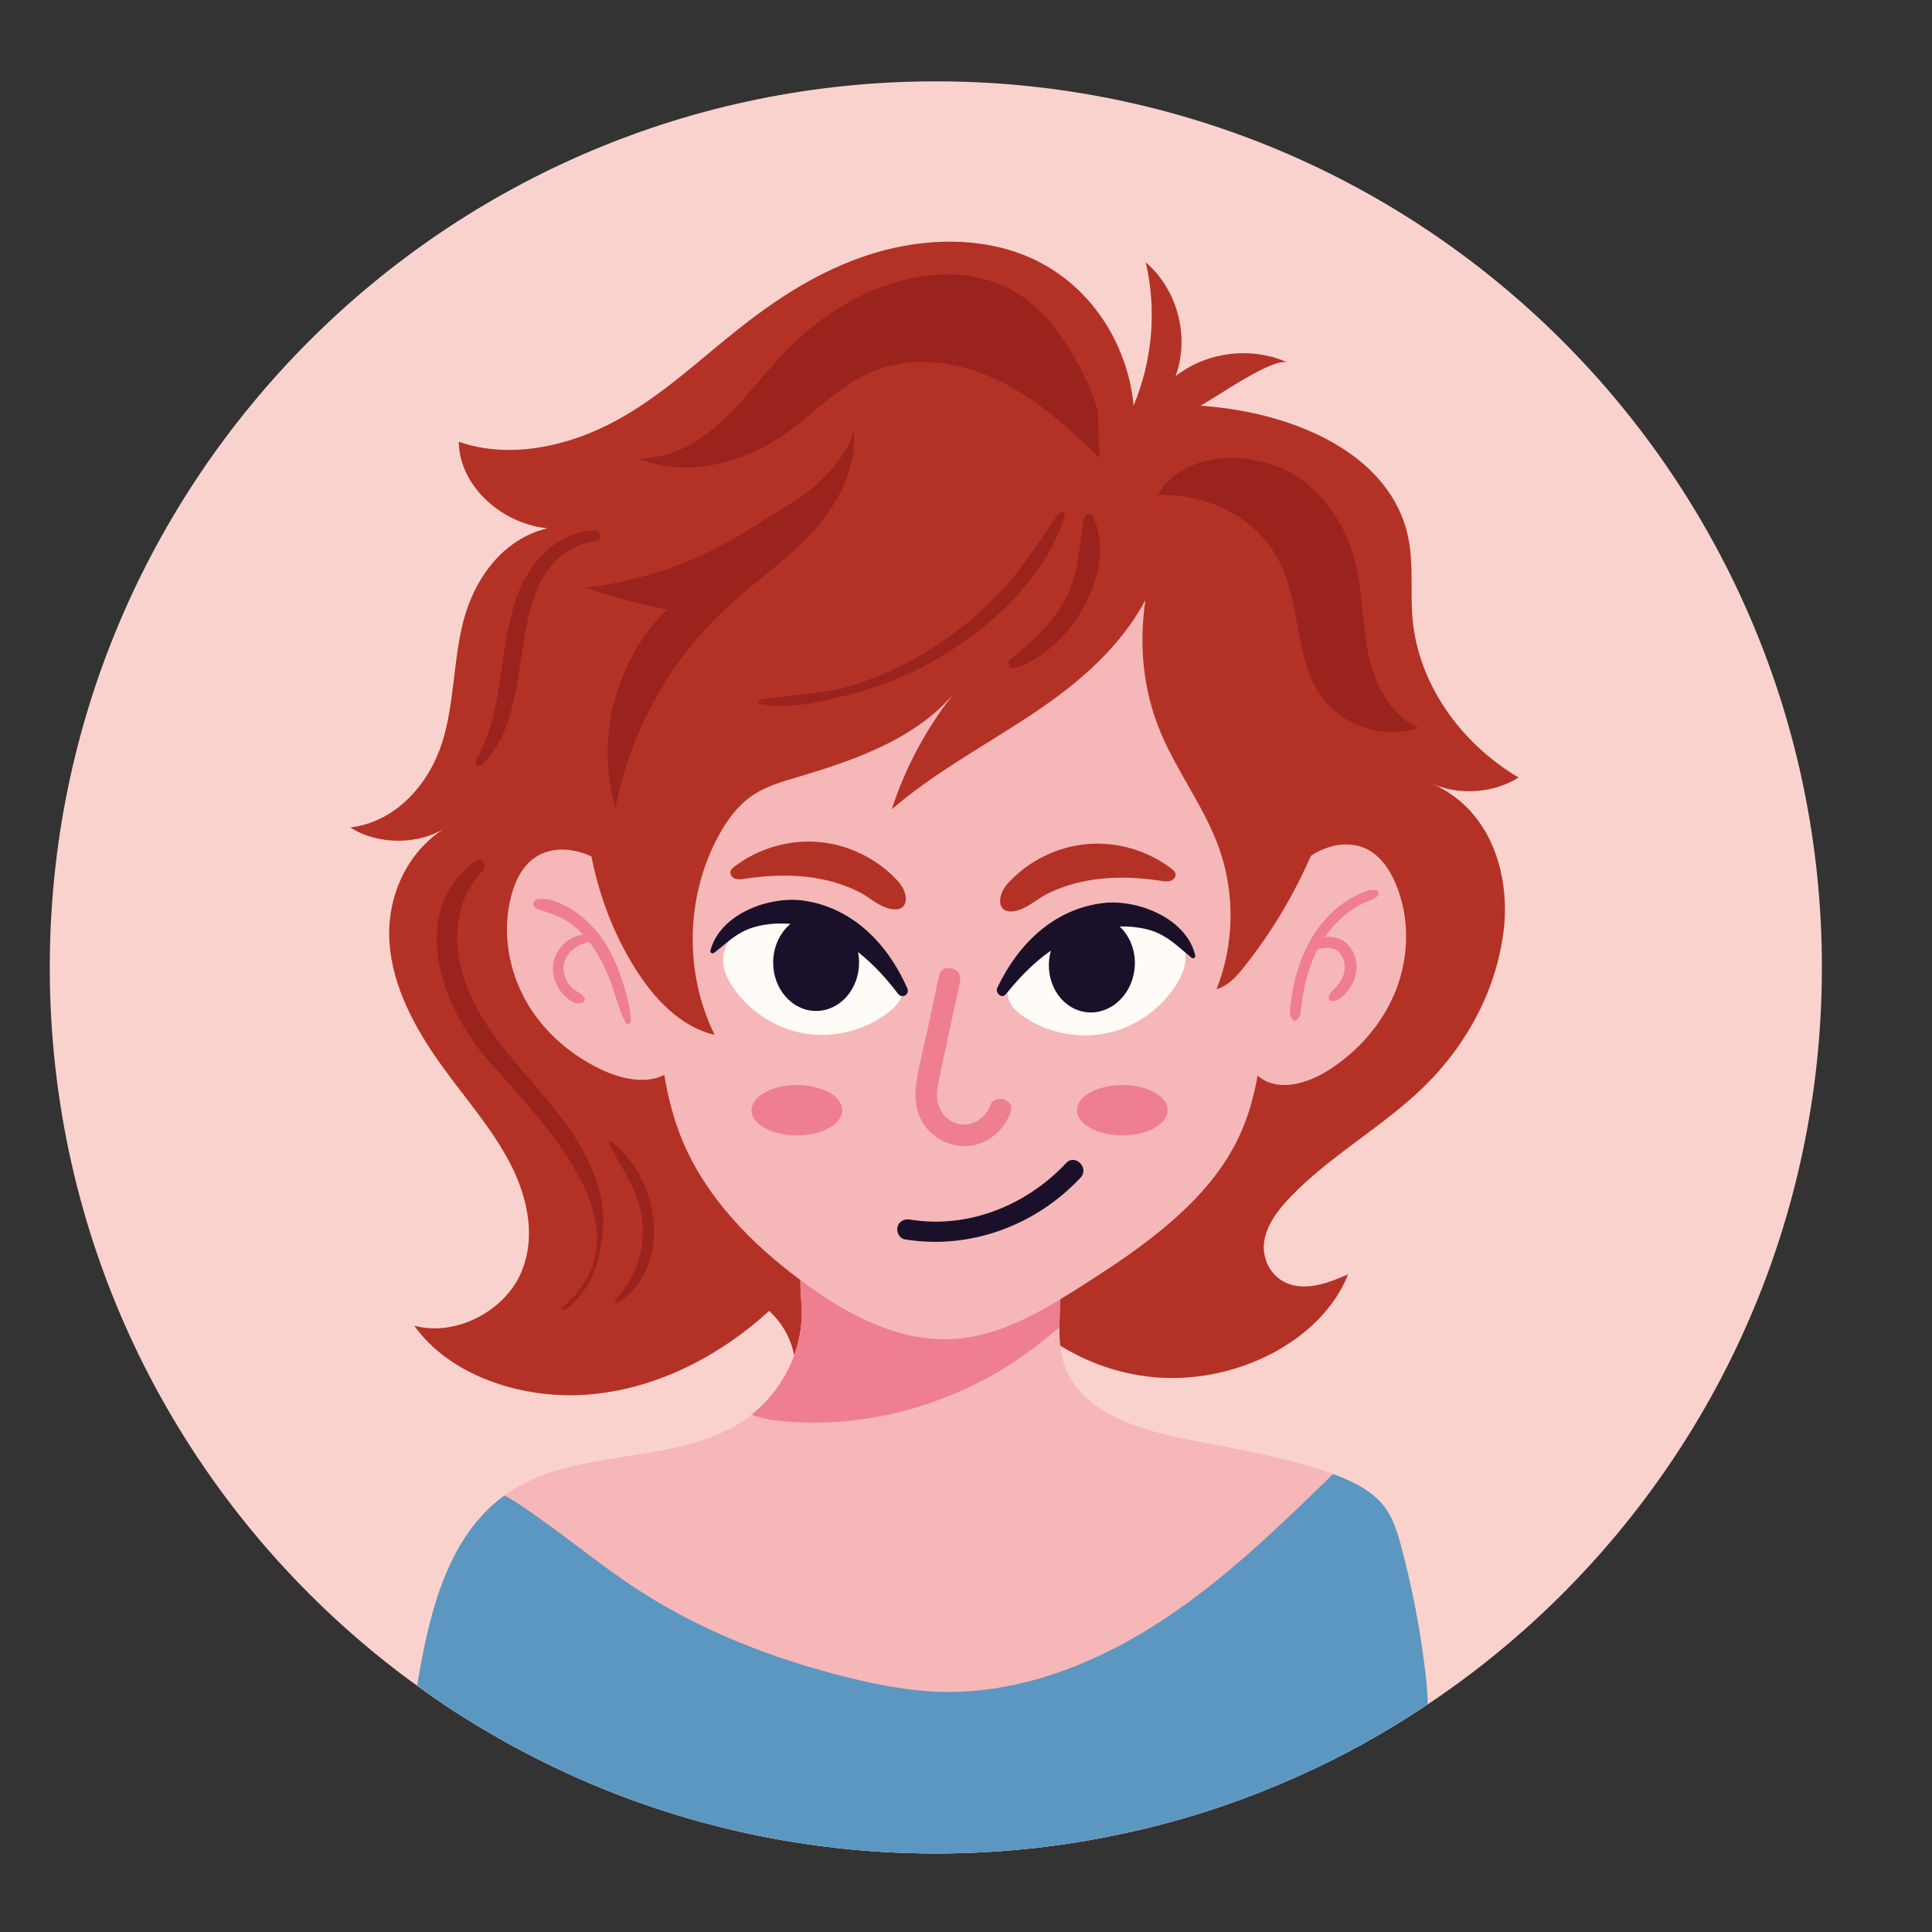 <?xml version="1.0" encoding="utf-8"?>
<!-- Generator: Adobe Illustrator 27.5.0, SVG Export Plug-In . SVG Version: 6.00 Build 0)  -->
<svg version="1.1" id="Capa_1" xmlns="http://www.w3.org/2000/svg" xmlns:xlink="http://www.w3.org/1999/xlink" x="0px" y="0px"
	 viewBox="0 0 2122 2122" style="enable-background:new 0 0 2122 2122;" xml:space="preserve">
<rect x="0" y="0" width="2122" height="2122" fill="#333333" stroke="none"/>
<path style="fill:#FAD2CD;" d="M1027.871,89.346c-537.453,0-973.2,435.688-973.2,973.202c0,296.638,132.721,562.265,342.026,740.739
	c18.117,15.474,36.85,30.339,56.134,44.404c1.781,1.286,3.561,2.577,5.342,3.805c10.626,7.8,21.435,15.293,32.368,22.602
	c4.728,3.069,9.457,6.202,14.185,9.213c4.731,3.011,9.398,5.895,14.127,8.843c0.799,0.492,1.659,0.984,2.458,1.476
	c1.289,0.799,2.578,1.594,3.869,2.334c1.781,1.106,3.562,2.149,5.406,3.191c5.157,3.075,10.378,6.144,15.598,9.092
	c12.653,7.245,25.488,14.188,38.445,20.819c7.372,3.81,14.865,7.493,22.356,11.118c4.853,2.333,9.766,4.667,14.741,6.938
	c6.879,3.254,13.881,6.329,20.882,9.335c1.596,0.74,3.194,1.413,4.79,2.09c5.284,2.212,10.504,4.424,15.847,6.573
	c8.046,3.255,16.154,6.446,24.321,9.393h0.061c9.213,3.503,18.423,6.758,27.758,9.891v0.063c3.379,1.164,6.758,2.27,10.134,3.313
	c3.379,1.106,6.755,2.212,10.134,3.255l0.247,0.063c3.315,1.106,6.572,2.09,9.888,3.069c3.439,1.106,6.879,2.149,10.38,3.133
	c6.694,1.964,13.45,3.81,20.266,5.588c41.396,11.055,83.895,19.469,127.318,24.999h0.122c40.597,5.218,81.99,7.859,124,7.859
	c64.548,0,127.622-6.261,188.67-18.363c8.843-1.72,17.627-3.625,26.409-5.588c8.044-1.72,16.09-3.625,24.012-5.652
	c10.994-2.762,21.927-5.773,32.797-8.901c3.133-0.926,6.204-1.846,9.335-2.767c3.932-1.164,7.8-2.334,11.671-3.562
	c2.948-0.921,5.896-1.905,8.843-2.884c1.413-0.434,2.826-0.921,4.239-1.413c1.535-0.429,3.069-0.984,4.543-1.476
	c1.106-0.365,2.273-0.735,3.379-1.164c8.967-3.011,17.871-6.202,26.716-9.52c0.799-0.307,1.595-0.614,2.394-0.921
	c9.335-3.503,18.609-7.128,27.822-11.055h0.061c2.826-1.106,5.588-2.275,8.414-3.503c5.713-2.392,11.362-4.853,17.014-7.367
	l0.122-0.063c1.045-0.429,2.088-0.862,3.069-1.35c23.708-10.689,46.923-22.294,69.586-34.762v-0.063l0.982-0.55
	c10.195-5.651,20.329-11.488,30.28-17.564c13.51-8.049,26.777-16.463,39.859-25.242c9.518-6.265,18.916-12.838,28.19-19.532
	c15.905-11.425,31.505-23.338,46.674-35.747c218.579-178.411,358.119-450.055,358.119-754.186
	C2001.071,525.034,1565.383,89.346,1027.871,89.346z"/>
<path style="fill:#F6B7B8;" d="M1573.437,861.004c29.691,12.882,67.776,10.032,94.416-7.055
	c-66.331-39.45-110.314-105.281-116.433-174.27c-2.597-29.291,1.245-58.986-4.441-87.951
	c-17.95-91.464-122.801-138.815-228.356-146.091c4.831-2.987,9.68-5.899,14.376-8.729c12.234-7.376,67.854-44.833,81.41-38.69
	c-39.676-17.983-89.167-11.917-123.327,15.108c15.898-43.03,2.28-95.293-32.592-125.096c12.136,52.106,7.32,107.992-13.438,157.301
	c-6.456-69.933-50.915-141.723-128.767-168.478c-51.764-17.793-111.094-13.895-163.184,3.162
	c-52.092,17.053-97.756,46.363-139.05,78.802c-44.913,35.284-85.997,74.982-137.272,102.957
	c-51.271,27.975-116.677,42.952-172.818,23.264c0.236,46.387,44.502,89.535,97.501,95.035
	c-50.281,11.737-80.714,57.023-92.28,101.14c-11.564,44.116-9.805,90.416-23.496,134.07c-13.688,43.654-49.298,87.172-100.879,93.32
	c30.451,19.683,75.942,19.435,106.102-0.585c-45.493,27.474-66.351,78.796-63.116,126.86c3.235,48.068,27.326,93.32,56.582,134.202
	c25.674,35.879,55.744,69.647,75.793,108.136c20.051,38.49,29.238,83.727,11.081,122.918
	c-18.156,39.191-69.744,68.107-116.238,55.771c39.569,55.556,120.765,82.397,195.491,75.186
	c74.726-7.206,142.47-44.112,194.272-91.469c14.589,13.326,24.05,30.614,27.543,48.743c-0.065,0.18-0.118,0.364-0.184,0.544
	c-0.494,1.356-1.045,2.691-1.581,4.033c-0.513,1.285-1.015,2.574-1.565,3.846c-0.724,1.675-1.511,3.322-2.298,4.971
	c-0.362,0.758-0.713,1.521-1.089,2.273c-0.809,1.621-1.66,3.219-2.529,4.811c-0.567,1.04-1.131,2.08-1.724,3.107
	c-0.577,0.999-1.16,1.993-1.76,2.979c-1.081,1.775-2.19,3.533-3.346,5.262c-0.343,0.513-0.684,1.026-1.034,1.535
	c-1.341,1.954-2.734,3.875-4.171,5.764c-0.303,0.4-0.601,0.803-0.908,1.199c-1.219,1.571-2.501,3.095-3.784,4.616
	c-1.18,1.398-2.393,2.768-3.627,4.124c-0.079,0.086-0.16,0.171-0.238,0.257c-2.241,2.45-4.599,4.797-7,7.103
	c-0.766,0.738-1.526,1.468-2.326,2.185c-2.331,2.142-4.718,4.231-7.205,6.212c-0.174,0.137-0.334,0.294-0.509,0.429
	c-2.887,2.334-5.895,4.541-8.967,6.567c-73.33,48.887-179.15,29.174-253.771,76.219c-3.008,1.905-5.834,3.869-8.66,5.958
	c-61.17,44.404-81.316,124.921-94.09,198.314c-0.614,3.498-1.228,7.06-1.781,10.621c10.626,7.8,21.435,15.293,32.368,22.602
	c4.728,3.069,9.457,6.202,14.185,9.213c4.731,3.011,9.398,5.895,14.127,8.843c0.799,0.492,1.659,0.984,2.458,1.476
	c1.289,0.799,2.578,1.594,3.869,2.334c1.781,1.106,3.562,2.149,5.406,3.191c5.157,3.075,10.378,6.144,15.598,9.092
	c12.653,7.245,25.488,14.188,38.445,20.819c7.372,3.81,14.865,7.493,22.356,11.118c4.853,2.333,9.766,4.667,14.741,6.938
	c6.879,3.254,13.881,6.329,20.882,9.335c1.596,0.74,3.194,1.413,4.79,2.09c5.284,2.212,10.504,4.424,15.847,6.573
	c8.046,3.255,16.154,6.446,24.321,9.393h0.061c9.213,3.503,18.423,6.758,27.758,9.891v0.063c3.379,1.164,6.758,2.27,10.134,3.313
	c3.379,1.106,6.755,2.212,10.134,3.255l0.247,0.063c3.315,1.106,6.572,2.09,9.888,3.069c3.439,1.106,6.879,2.149,10.38,3.133
	c6.694,1.964,13.45,3.81,20.266,5.588c41.396,11.055,83.895,19.469,127.318,24.999h0.122c40.597,5.218,81.99,7.859,124,7.859
	c64.548,0,127.622-6.261,188.67-18.363c8.843-1.72,17.627-3.625,26.409-5.588c8.044-1.72,16.09-3.625,24.012-5.652
	c10.994-2.762,21.927-5.773,32.797-8.901c3.133-0.926,6.204-1.846,9.335-2.767c3.932-1.164,7.8-2.334,11.671-3.562
	c2.948-0.921,5.896-1.905,8.843-2.884c1.413-0.434,2.826-0.921,4.239-1.413c1.535-0.429,3.069-0.984,4.543-1.476
	c1.106-0.365,2.273-0.735,3.379-1.164c8.967-3.011,17.871-6.202,26.716-9.52c0.799-0.307,1.595-0.614,2.394-0.921
	c9.335-3.503,18.609-7.128,27.822-11.055h0.061c2.826-1.106,5.588-2.275,8.414-3.503c5.713-2.392,11.362-4.853,17.014-7.367
	l0.122-0.063c1.045-0.429,2.088-0.862,3.069-1.35c23.708-10.689,46.923-22.294,69.586-34.762v-0.063l0.982-0.55
	c10.195-5.651,20.329-11.488,30.28-17.564c13.51-8.049,26.777-16.463,39.859-25.242c-0.063-11.24-1.106-22.602-2.397-33.72
	c-5.464-46.86-14.37-93.413-26.531-139.167c-4.239-15.849-9.089-32.063-19.345-45.204c-13.145-16.765-33.72-26.718-54.17-34.392
	c-0.492-0.185-1.045-0.37-1.474-0.492c-52.818-19.533-109.382-27.761-164.78-39.06c-52.326-10.626-111.471-30.344-129.588-78.368
	c-2.945-7.673-4.542-15.652-5.34-23.689c29.915,18.511,64.695,30.918,101.479,34.54c90.173,8.877,185.5-39.157,214.747-112.794
	c-20.431,9.003-44.341,18.177-65.462,10.431c-19.807-7.265-29.376-27.917-26.77-46.246c2.606-18.329,14.894-34.568,28.531-48.867
	c43.104-45.184,101.978-77.554,146.933-121.398c48.59-47.391,79.586-107.829,87.469-170.553
	C1659.152,961.253,1637.824,889.579,1573.437,861.004z"/>
<path style="fill:#FFFBF7;" d="M1312.83,1049.457c-9.547-41.16-63.849-62.173-101.427-57.608
	c-54.209,6.578-93.344,45.194-115.995,92.95c-2.668,5.622,4.809,12.867,9.349,7.215c0.629-0.783,1.274-1.551,1.909-2.329
	c0.032,3.789,0.746,7.52,2.418,11.07c2.958,6.28,8.446,10.986,14.122,14.982c27.194,19.147,62.677,26.051,95.064,18.499
	c32.387-7.556,61.155-29.442,77.074-58.65c5.968-10.95,7.75-20.756,6.491-29.416c2.199,1.891,4.434,3.807,6.766,5.747
	C1310.511,1053.506,1313.43,1052.039,1312.83,1049.457z"/>
<path style="fill:#B43126;" d="M1573.437,861.004c29.691,12.882,67.776,10.032,94.416-7.055
	c-66.331-39.45-110.314-105.281-116.433-174.27c-2.597-29.291,1.245-58.986-4.441-87.951
	c-17.95-91.464-122.801-138.815-228.356-146.091c4.831-2.987,9.68-5.899,14.376-8.729c12.234-7.376,67.854-44.833,81.41-38.69
	c-39.676-17.983-89.167-11.917-123.327,15.108c15.898-43.03,2.28-95.293-32.592-125.096c12.136,52.106,7.32,107.992-13.438,157.301
	c-6.456-69.933-50.915-141.723-128.767-168.478c-51.764-17.793-111.094-13.895-163.184,3.162
	c-52.092,17.053-97.756,46.363-139.05,78.802c-44.913,35.284-85.997,74.982-137.272,102.957
	c-51.271,27.975-116.677,42.952-172.818,23.264c0.236,46.387,44.502,89.535,97.501,95.035
	c-50.281,11.737-80.714,57.023-92.28,101.14c-11.564,44.116-9.805,90.416-23.496,134.07c-13.688,43.654-49.298,87.172-100.879,93.32
	c30.451,19.683,75.942,19.435,106.102-0.585c-45.493,27.474-66.351,78.796-63.116,126.86c3.235,48.068,27.326,93.32,56.582,134.202
	c25.674,35.879,55.744,69.647,75.793,108.136c20.051,38.49,29.238,83.727,11.081,122.918
	c-18.156,39.191-69.744,68.107-116.238,55.771c39.569,55.556,120.765,82.397,195.491,75.186
	c74.726-7.206,142.47-44.112,194.272-91.469c14.589,13.326,24.05,30.614,27.543,48.743c0.549-1.524,1.057-3.059,1.553-4.599
	c0.251-0.774,0.538-1.531,0.765-2.317c0.677-2.149,1.291-4.361,1.783-6.573c0.244-0.984,0.49-1.964,0.735-2.948
	c0.614-2.456,1.106-4.853,1.474-7.308c0.156-0.965,0.288-1.914,0.436-2.863c0.178-1.171,0.343-2.342,0.49-3.517
	c0.133-0.939,0.252-1.862,0.301-2.77l0.063-0.307c0.066-0.4,0.063-0.799,0.111-1.199c0.16-1.712,0.288-3.427,0.381-5.143
	c0.149-2.255,0.151-4.496,0.167-6.738c0.003-1.187,0.057-2.373,0.027-3.561c-0.027-1.194-0.14-2.386-0.203-3.578
	c-0.093-1.768-0.151-3.537-0.317-5.301c-0.347-3.722-0.58-7.531-0.75-11.376c-0.008-0.199-0.019-0.396-0.027-0.596
	c-0.163-3.925-0.236-7.894-0.203-11.904c-55.142-41.004-103.599-91.443-129.232-152.44c-9.869-23.485-16.126-47.97-20.306-72.905
	c-18.717,9.688-44.063,5.133-64.336-3.738c-36.265-15.864-67.953-42.836-87.466-77.277c-19.511-34.441-26.314-76.331-16.539-114.689
	c4.173-16.37,11.837-32.716,25.588-42.534c17.97-12.825,42.563-11.349,62.789-1.672c8.601,43.498,24.453,85.396,48.078,123.012
	c20.685,32.931,49.388,63.966,87.24,72.901c-33.532-67.79-31.951-151.829,4.107-218.314c9.247-17.047,20.923-33.286,36.896-44.287
	c14.913-10.275,32.67-15.406,50.041-20.536c65.719-19.401,134.826-43.737,176.726-97.959
	c-32.484,39.328-57.481,84.824-73.255,133.335c57.065-49.223,126.446-81.934,186.558-127.386
	c36.348-27.485,70.516-61.745,92.085-102.518c-7.19,48.865-2.944,98.726,16.738,145.573c18.536,44.131,48.674,82.933,64.526,128.097
	c17.335,49.388,16.214,105.023-3.096,153.676c12.468-3.313,21.669-13.628,29.718-23.712c29.857-37.398,54.672-78.776,73.852-122.617
	c18.572-12.297,42.506-17.153,62-7.112c15.021,7.732,24.955,22.806,31.437,38.407c15.189,36.555,14.48,78.986,0.124,115.878
	c-14.355,36.887-41.839,68.137-75.444,89.052c-22.424,13.954-52.901,22.948-74.125,7.226c-0.872-0.646-1.689-1.339-2.495-2.042
	c-4.049,22.421-10,44.416-19.636,65.364c-33.328,72.448-105.437,122.475-175.646,167.001c-7.131,4.523-14.36,9.042-21.68,13.459
	c-0.03,4.608-0.165,9.224-0.309,13.838c-0.005,0.206-0.007,0.414-0.013,0.62c-0.182,5.466-0.307,10.87-0.368,16.273
	c-0.061,6.694,0.122,13.389,0.799,19.961c0.001,0.006,0.001,0.012,0.002,0.018c29.915,18.511,64.695,30.918,101.479,34.54
	c90.173,8.877,185.5-39.157,214.747-112.794c-20.431,9.003-44.341,18.177-65.462,10.431c-19.807-7.265-29.376-27.917-26.77-46.246
	c2.606-18.329,14.894-34.568,28.531-48.867c43.104-45.184,101.978-77.554,146.933-121.398
	c48.59-47.391,79.586-107.829,87.469-170.553C1659.152,961.253,1637.824,889.579,1573.437,861.004z"/>
<path style="fill:#FFFBF7;" d="M996.505,1085.36c-21.316-48.405-59.518-88.21-113.595-96.171
	c-37.384-5.505-92.015,14.173-102.672,54.879c-0.692,2.641,2.346,3.941,4.229,2.461c6.009-4.727,11.168-9.222,16.339-13.282
	c-8.427,12.462-9.867,28.116,1.373,46.598c17.286,28.419,47.06,48.921,79.769,54.928c32.711,6.012,67.827-2.568,94.08-22.982
	c5.481-4.263,10.74-9.223,13.399-15.635c0.296-0.715,0.539-1.437,0.764-2.162C994.473,1094.853,998.847,1090.683,996.505,1085.36z"
	/>
<path style="fill:#5C97C1;" d="M1539.159,1699.127c-4.239-15.849-9.089-32.063-19.345-45.204
	c-13.145-16.765-33.72-26.718-54.17-34.392c-0.492-0.185-1.045-0.37-1.474-0.492c-57.793,56.258-115.832,112.638-182.775,157.471
	c-74.19,49.686-161.218,84.692-250.516,81.623c-33.471-1.169-66.514-7.557-99.003-15.601
	c-81.13-20.024-160.173-50.421-230.309-95.873c-45.939-29.846-87.581-65.773-133.457-95.805c-4.424-2.889-9.152-5.773-14.066-8.292
	c-61.17,44.404-81.316,124.921-94.09,198.314c-0.614,3.498-1.228,7.06-1.781,10.621c10.626,7.8,21.435,15.293,32.368,22.602
	c4.728,3.069,9.457,6.202,14.185,9.213c4.731,3.011,9.398,5.895,14.127,8.843c0.799,0.492,1.659,0.984,2.458,1.476
	c1.289,0.799,2.578,1.594,3.869,2.334c1.781,1.106,3.562,2.149,5.406,3.191c5.157,3.075,10.378,6.144,15.598,9.092
	c12.653,7.245,25.488,14.188,38.445,20.819c7.372,3.81,14.865,7.493,22.356,11.118c4.853,2.333,9.766,4.667,14.741,6.938
	c6.879,3.254,13.881,6.329,20.882,9.335c1.596,0.74,3.194,1.413,4.79,2.09c5.284,2.212,10.504,4.424,15.847,6.573
	c8.046,3.255,16.154,6.446,24.321,9.393h0.061c9.213,3.503,18.423,6.758,27.758,9.891v0.063c3.379,1.164,6.758,2.27,10.134,3.313
	c3.379,1.106,6.755,2.212,10.134,3.255l0.247,0.063c3.315,1.106,6.572,2.09,9.888,3.069c3.439,1.106,6.879,2.149,10.38,3.133
	c6.694,1.964,13.45,3.81,20.266,5.588c41.396,11.055,83.895,19.469,127.318,24.999h0.122c40.597,5.218,81.99,7.859,124,7.859
	c64.548,0,127.622-6.261,188.67-18.363c8.843-1.72,17.627-3.625,26.409-5.588c8.044-1.72,16.09-3.625,24.012-5.652
	c10.994-2.762,21.927-5.773,32.797-8.901c3.133-0.926,6.204-1.846,9.335-2.767c3.932-1.164,7.8-2.334,11.671-3.562
	c2.948-0.921,5.896-1.905,8.843-2.884c1.413-0.434,2.826-0.921,4.239-1.413c1.535-0.429,3.069-0.984,4.543-1.476
	c1.106-0.365,2.273-0.735,3.379-1.164c8.967-3.011,17.871-6.202,26.716-9.52c0.799-0.307,1.595-0.614,2.394-0.921
	c9.335-3.503,18.609-7.128,27.822-11.055h0.061c2.826-1.106,5.588-2.275,8.414-3.503c5.713-2.392,11.362-4.853,17.014-7.367
	l0.122-0.063c1.045-0.429,2.088-0.862,3.069-1.35c23.708-10.689,46.923-22.294,69.586-34.762v-0.063l0.982-0.55
	c10.195-5.651,20.329-11.488,30.28-17.564c13.51-8.049,26.777-16.463,39.859-25.242c-0.063-11.24-1.106-22.602-2.397-33.72
	C1560.226,1791.434,1551.32,1744.881,1539.159,1699.127z"/>
<path style="fill:#EF7E90;" d="M825.46,1553.812c12.193,4.668,25.576,6.524,38.672,7.571c36.336,2.904,73.006,0.38,108.677-7.001
	c62.911-13.047,122.679-41.242,172.589-81.72c5.143-4.146,11.43-9.096,18.239-14.719c0.039-5.607,0.229-11.247,0.405-16.893
	c0.145-4.613,0.279-9.23,0.309-13.838c-36.085,21.778-74.596,40.889-116.933,43.481c-58.156,3.562-112.663-24.818-158.58-57.613
	c-3.267-2.333-6.507-4.712-9.732-7.111c-0.033,4.01,0.04,7.979,0.203,11.904c0.008,0.199,0.018,0.397,0.027,0.596
	c0.17,3.845,0.403,7.654,0.75,11.376c0.167,1.765,0.224,3.534,0.317,5.301c0.062,1.193,0.174,2.385,0.203,3.578
	c0.029,1.187-0.024,2.373-0.027,3.561c-0.006,2.248-0.045,4.494-0.167,6.738c-0.093,1.717-0.221,3.431-0.381,5.143
	c-0.133,1.428-0.297,2.852-0.476,4.276c-0.147,1.174-0.313,2.346-0.49,3.517c-1.131,7.449-2.87,14.807-5.194,22.009
	c-0.496,1.54-1.004,3.075-1.553,4.599c-0.065,0.18-0.118,0.364-0.184,0.544c-0.494,1.356-1.045,2.691-1.581,4.033
	c-0.513,1.285-1.015,2.574-1.565,3.846c-0.724,1.675-1.511,3.322-2.298,4.971c-0.362,0.758-0.713,1.521-1.089,2.273
	c-0.809,1.621-1.66,3.219-2.529,4.811c-0.567,1.04-1.131,2.08-1.724,3.107c-0.577,0.999-1.16,1.993-1.76,2.979
	c-1.081,1.775-2.19,3.533-3.346,5.262c-0.343,0.513-0.684,1.026-1.034,1.535c-1.341,1.954-2.734,3.875-4.171,5.764
	c-0.303,0.4-0.601,0.803-0.908,1.199c-1.219,1.571-2.501,3.095-3.784,4.616c-1.18,1.398-2.393,2.768-3.627,4.124
	c-0.079,0.086-0.16,0.171-0.238,0.257C837.251,1543.609,831.596,1548.973,825.46,1553.812z"/>
<path style="fill:#EF7E8E;" d="M1423.61,1120.848c2.775-2.738,3.869-3.615,4.626-7.693c0.699-3.771,0.989-7.59,1.476-11.391
	c0.955-7.459,2.309-14.884,4.056-22.202c3.081-12.905,7.55-25.445,13.669-37.205c2.985-0.138,5.855-1.262,8.838-1.377
	c3.262-0.126,6.005,0.083,9.07,1.277c5.793,2.256,9.564,7.932,11.031,14.037c1.603,6.675,0.222,13.744-3.203,19.824
	c-1.769,3.133-3.959,6.022-6.36,8.702c-2.663,2.967-6.605,6.041-7.401,10.163c-0.344,1.769,0.482,4.117,2.534,4.463
	c8.112,1.359,15.639-7.284,19.873-13.165c4.736-6.577,7.605-14.411,8.083-22.504c0.919-15.562-8.568-31.518-24.67-34.324
	c-3.383-0.59-6.768-0.715-10.096-0.069c6.214-9.099,13.581-17.367,22.098-24.403c5.24-4.331,10.887-8.146,16.882-11.352
	c6.059-3.24,13.04-4.901,18.504-9.072c3.004-2.295,1.885-6.392-1.859-6.865c-7.23-0.906-14.116,2.5-20.516,5.564
	c-6.499,3.114-12.616,6.972-18.329,11.357c-11.72,8.999-21.627,20.297-29.52,32.77c-8.682,13.72-14.855,29.105-19.033,44.76
	c-2.265,8.497-3.932,17.14-5.162,25.847c-0.587,4.141-1.264,8.341-1.372,12.526c-0.122,4.741,0.495,6.222,3.276,9.886
	C1420.962,1121.525,1422.489,1121.959,1423.61,1120.848z"/>
<path style="fill:#EF7E8E;" d="M661.394,1030.992c-8.317-11.659-18.371-21.934-30.244-29.998
	c-11.243-7.63-26.153-15.011-40.058-13.554c-6.056,0.629-7.525,8.643-1.454,10.743c12.565,4.341,24.372,7.226,35.512,14.958
	c5.571,3.869,10.696,8.416,15.358,13.402c-2.871,0.341-5.727,0.935-8.532,2.062c-7.803,3.133-14.497,8.838-19.031,15.908
	c-9.218,14.382-6.468,32.711,3.862,45.671c2.826,3.547,6.275,6.607,10.112,9.028c2.095,1.325,4.273,2.383,6.721,2.85
	c2.84,0.541,4.582-0.287,7.05-1.413c1.537-0.701,2.19-3.225,1.201-4.58c-1.42-1.949-2.146-3.298-4.207-4.721
	c-1.715-1.179-3.601-2.037-5.342-3.172c-2.85-1.866-5.398-4.351-7.406-7.094c-4.389-6.007-6.874-13.803-5.759-21.252
	c2.003-13.38,15.055-23.263,28.248-25.076c1.752,2.286,3.455,4.607,5.021,7c8.046,12.282,14.28,25.613,19.242,39.41
	c5.072,14.1,8.534,28.838,15.43,42.173c1.403,2.714,5.805,1.437,5.72-1.55c-0.46-16.355-5.293-32.658-10.609-48.063
	C677.065,1058.748,670.629,1043.937,661.394,1030.992z"/>
<path style="fill:#9A231E;" d="M862.142,476.776c32.458-22.777,59.868-53.686,96.492-68.892
	c43.768-18.173,94.928-10.723,137.634,9.822c42.706,20.546,78.421,52.965,112.416,85.983c-2.37-2.299-1.41-46.514-3.527-54.173
	c-4.282-15.493-11.038-30.611-18.431-44.789c-16.472-31.591-38.572-63.328-69.196-82.553
	c-53.262-33.442-124.424-22.85-179.859,6.845c-25.842,13.846-49.647,31.483-70.414,52.175
	c-25.267,25.169-45.949,54.704-71.875,79.196c-25.927,24.492-59.218,44.263-94.865,43.103
	C753.272,524.966,815.52,509.492,862.142,476.776z"/>
<path style="fill:#9A231E;" d="M732.804,669.399c-56.669,54.913-79.388,142.314-56.63,217.871
	c15.868-83.328,58.947-161.242,121.081-218.982c31.113-28.916,66.819-52.906,95.479-84.253c28.662-31.347,50.28-72.96,44.429-115.03
	c2.83,20.346-32.132,57.062-46.726,68.643c-18.787,14.904-41.781,26.982-61.858,40.18c-55.308,36.36-118.94,59.917-184.745,67.479
	C672.77,655.738,702.558,663.806,732.804,669.399z"/>
<path style="fill:#1A1029;" d="M1104.757,1092.015c0.629-0.783,1.274-1.551,1.909-2.329c14.079-17.25,29.625-33.058,47.54-45.583
	c-0.917,3.296-1.576,6.726-1.921,10.275c-2.836,29.198,15.886,54.913,41.819,57.437c25.932,2.519,49.255-19.113,52.09-48.312
	c1.778-18.292-4.906-35.212-16.52-45.923c9.894-0.241,19.807,0.662,29.117,2.864c18.432,4.357,29.91,14.427,43.043,25.726
	c2.199,1.891,4.434,3.807,6.766,5.747c1.91,1.589,4.828,0.122,4.229-2.46c-9.547-41.16-63.849-62.173-101.427-57.608
	c-54.209,6.578-93.344,45.194-115.995,92.95C1092.74,1090.422,1100.217,1097.667,1104.757,1092.015z"/>
<path style="fill:#1A1029;" d="M868.213,1014.706c-11.529,9.686-19.028,25.118-19.028,42.561c0,29.335,21.121,53.121,47.174,53.121
	c26.056,0,47.176-23.786,47.176-53.121c0-3.961-0.415-7.808-1.144-11.522c16.589,12.95,31.06,28.746,43.834,45.622
	c1.149,1.519,2.552,2.343,3.965,2.627c4.284,0.859,8.658-3.311,6.315-8.634c-21.316-48.405-59.518-88.21-113.595-96.171
	c-37.384-5.505-92.015,14.173-102.672,54.879c-0.692,2.641,2.346,3.941,4.229,2.461c6.009-4.727,11.168-9.222,16.339-13.282
	c8.88-6.973,17.796-12.652,31.106-15.922C843.32,1014.52,855.91,1013.718,868.213,1014.706z"/>
<path style="fill:#EF7E8E;" d="M1069.386,1257.802c19.035-3.664,34.292-18.383,40.555-36.361
	c5.052-14.504-17.944-20.735-22.962-6.333c-4.456,12.794-18.58,21.827-32.114,19.805c-14.29-2.139-24.841-14.821-25.596-28.911
	c-0.519-9.72,1.771-19.245,3.795-28.667c2.429-11.308,4.865-22.616,7.299-33.924c4.69-21.803,9.381-43.61,14.073-65.418
	c3.215-14.943-19.735-21.33-22.962-6.329c-4.429,20.595-8.86,41.189-13.291,61.783c-4.424,20.565-10.29,41.394-12.38,62.358
	c-1.798,18.007,3.296,36.351,17.06,48.692C1035.659,1255.975,1052.463,1261.062,1069.386,1257.802z"/>
<path style="fill:#B43126;" d="M1119.817,999.274c11.001-3.761,20.265-12.565,30.729-17.72c12.28-6.056,25.379-10.451,38.767-13.286
	c28.149-5.963,57.41-5.223,85.846-0.828c3.523,0.546,7.208,1.135,10.582-0.014c3.374-1.145,6.236-4.677,5.311-8.122
	c-0.575-2.139-2.392-3.679-4.146-5.028c-26.2-20.18-60.112-30.08-93.055-27.162c-32.943,2.914-64.587,18.617-86.833,43.089
	C1093.165,985.437,1095.245,1007.664,1119.817,999.274z"/>
<path style="fill:#B43126;" d="M807.63,965.155c3.374,1.15,7.059,0.56,10.58,0.014c28.438-4.394,57.698-5.135,85.849,0.829
	c13.388,2.835,26.487,7.23,38.767,13.286c10.461,5.155,19.725,13.959,30.729,17.72c24.572,8.39,26.653-13.837,12.799-29.072
	c-22.246-24.472-53.893-40.175-86.835-43.089c-32.941-2.918-66.853,6.982-93.052,27.162c-1.754,1.35-3.571,2.889-4.146,5.028
	C801.394,960.478,804.254,964.01,807.63,965.155z"/>
<path style="fill:#1A1029;" d="M1186.86,1293.398c9.883-10.592-6.015-26.558-15.932-15.932
	c-43.249,46.358-107.822,72.531-171.252,62.017c-5.995-0.994-12.126,1.573-13.856,7.868c-1.481,5.389,1.832,12.858,7.866,13.857
	C1065.104,1373.047,1137.729,1346.056,1186.86,1293.398z"/>
<path style="fill:#EF7E90;" d="M925.107,1219.386c0-15.274-22.307-27.654-49.823-27.654c-27.517,0-49.824,12.38-49.824,27.654
	c0,15.269,22.307,27.649,49.824,27.649C902.799,1247.035,925.107,1234.655,925.107,1219.386z"/>
<path style="fill:#EF7E90;" d="M1232.724,1191.732c-27.518,0-49.825,12.38-49.825,27.654c0,15.269,22.307,27.649,49.825,27.649
	c27.515,0,49.822-12.38,49.822-27.649C1282.546,1204.112,1260.239,1191.732,1232.724,1191.732z"/>
<path style="fill:#9A231E;" d="M1271.091,543.655c57.493-1.326,113.807,25.578,137.632,80.716
	c19.973,46.216,13.98,103.098,44.514,143.132c23.657,31.016,67.919,44.478,104.838,31.878c-31.401-13.808-48.5-48.433-55.357-82.042
	c-6.857-33.613-6.097-68.565-14.719-101.768c-9.627-37.081-31.707-71.566-63.868-92.39
	C1379.539,494.315,1302.26,492.269,1271.091,543.655z"/>
<path style="fill:#9A231E;" d="M528.593,840.103c69.959-61.822,13.805-225.695,126.348-246.183c6.409-1.169,4.972-11.8-1.542-11.401
	c-45.605,2.767-75.396,39.016-88.278,80.297c-18.163,58.193-11.321,118.046-42.607,172.599
	C520.267,839.338,525.353,842.968,528.593,840.103z"/>
<path style="fill:#9A231E;" d="M1169.308,566.656c1.213-4.088-4.292-5.91-6.529-2.753c-19.491,27.547-36.638,56.122-59.435,81.252
	c-23.556,25.973-50.355,48.233-79.971,66.996c-28.46,18.031-59.515,32.658-91.946,41.934c-31.995,9.149-64.882,8.467-97.274,14.529
	c-2.153,0.404-2.11,3.873,0,4.307c33.773,6.977,70.514-2.368,103.169-11.24c33.522-9.11,65.871-22.426,95.752-40.214
	C1090.353,687.372,1149.851,632.128,1169.308,566.656z"/>
<path style="fill:#9A231E;" d="M1200.509,567.475c-1.927-4.068-8.94-3.128-9.793,1.276c-5.931,30.723-5.081,59.761-20.207,88.419
	c-14.731,27.907-37.005,48.078-61.247,67.518c-4.302,3.449,0.368,10.368,5.211,8.955
	C1173.895,716.293,1228.984,627.553,1200.509,567.475z"/>
<path style="fill:#9A231E;" d="M523.46,1106.899c-25.783-47.342-33.437-109.291,7.252-150.986
	c5.099-5.228-1.805-15.196-8.114-10.519c-76.115,56.428-38.129,160.326,13.374,218.957
	c57.391,65.335,182.494,187.195,81.954,271.225c-1.796,1.501,0.614,4.682,2.526,3.274c29.33-21.579,38.938-53.496,41.813-88.711
	c3.673-45.004-19.398-87.888-45.927-122.772C585.526,1186.846,548.049,1152.044,523.46,1106.899z"/>
<path style="fill:#9A231E;" d="M671.202,1253.627c-1.423-1.072-2.897,0.935-2.241,2.241c14.27,28.468,33.325,53.248,36.679,86.032
	c3.179,31.074-7.681,62.343-29.474,84.828c-1.937,1.998,0.602,5.613,3.067,3.971
	C739.457,1390.655,724.461,1293.754,671.202,1253.627z"/>
</svg>
